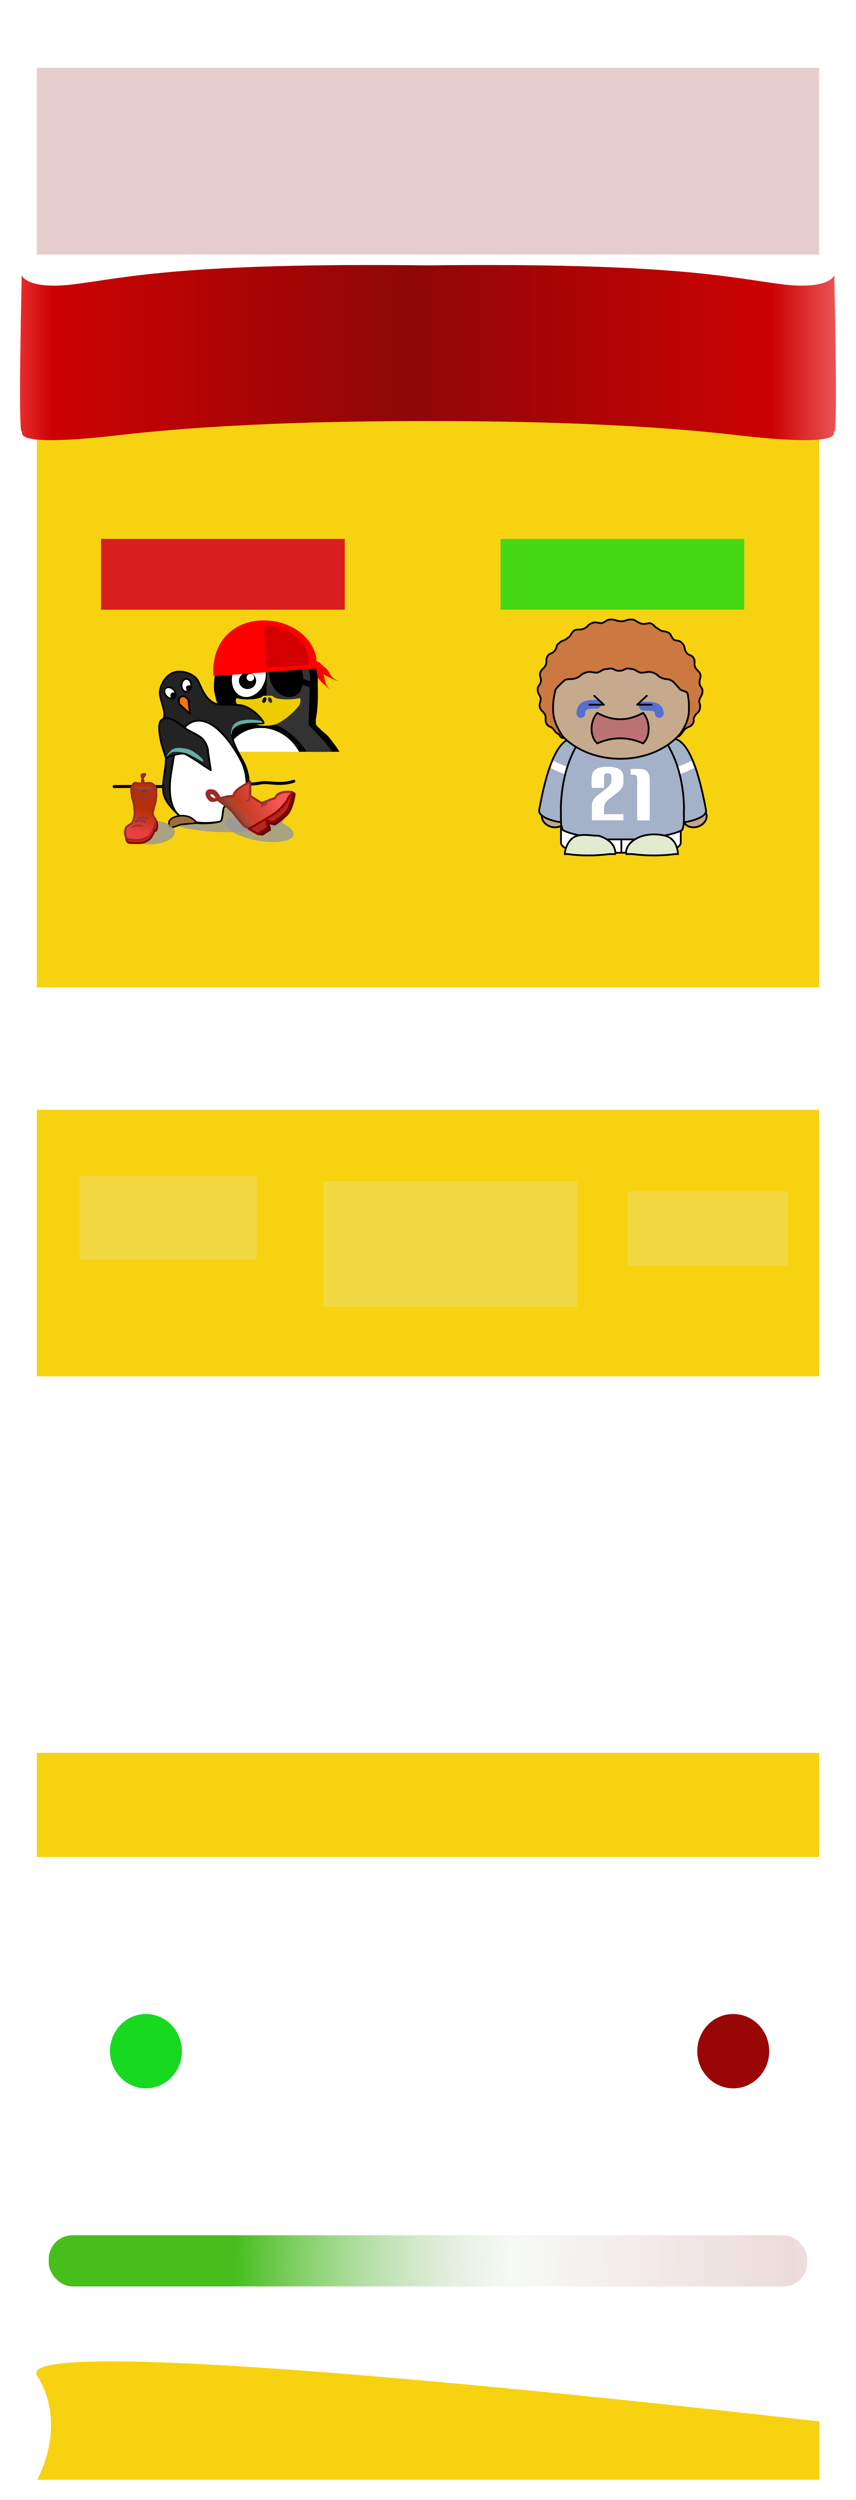 <svg width="1440" height="4203" viewBox="0 0 1440 4203" fill="none" xmlns="http://www.w3.org/2000/svg">
<rect width="1440" height="4203" fill="#1E1E1E"/>
<g clip-path="url(#clip0_0_1)">
<rect width="1440" height="4203" fill="white"/>
<rect x="62" y="114" width="1316" height="314" fill="#E7CECE"/>
<rect x="62" y="628" width="1316" height="1032" fill="#F7D211"/>
<g clip-path="url(#clip1_0_1)">
<path d="M1098.71 1297.2H990.19C964.514 1297.2 943.7 1304.84 943.7 1314.26V1416.64C943.7 1426.06 964.514 1433.7 990.19 1433.7H1098.71C1124.39 1433.7 1145.2 1426.06 1145.2 1416.64V1314.26C1145.2 1304.84 1124.39 1297.2 1098.71 1297.2Z" fill="white" stroke="black" stroke-width="3" stroke-linecap="round" stroke-linejoin="round"/>
<path d="M1045.3 1432.8V1358.8" stroke="black" stroke-width="3" stroke-linecap="round" stroke-linejoin="round"/>
<path fill-rule="evenodd" clip-rule="evenodd" d="M1185.65 1381.53C1182.81 1385.51 1178.33 1388.57 1173.21 1390.03C1168.09 1391.5 1162.74 1391.26 1158.34 1389.36C1153.94 1387.46 1150.85 1384.05 1149.75 1379.9C1148.65 1375.74 1149.62 1371.17 1152.46 1367.2C1155.3 1363.22 1159.77 1360.16 1164.89 1358.69C1170.01 1357.23 1175.36 1357.47 1179.76 1359.37C1184.16 1361.27 1187.26 1364.67 1188.36 1368.83C1189.46 1372.99 1188.49 1377.55 1185.65 1381.53Z" fill="#C5A587" stroke="black" stroke-width="3.034" stroke-linecap="round" stroke-linejoin="round"/>
<path d="M1127 1241.8C1163 1235.6 1180.6 1325 1187.7 1361.9C1191.1 1380.4 1118.4 1392.7 1115 1374.3C1107.9 1340.4 1090.6 1247.9 1127 1241.8Z" fill="#A3B2C9" stroke="black" stroke-width="3"/>
<path fill-rule="evenodd" clip-rule="evenodd" d="M914.554 1381.53C917.394 1385.51 921.867 1388.57 926.987 1390.03C932.107 1391.5 937.456 1391.26 941.856 1389.36C946.257 1387.46 949.348 1384.05 950.451 1379.9C951.555 1375.74 950.578 1371.17 947.738 1367.2C944.898 1363.22 940.425 1360.16 935.305 1358.69C930.185 1357.23 924.837 1357.47 920.436 1359.37C916.036 1361.27 912.944 1364.67 911.841 1368.83C910.738 1372.99 911.714 1377.55 914.554 1381.53Z" fill="#C5A587" stroke="black" stroke-width="3.034" stroke-linecap="round" stroke-linejoin="round"/>
<path d="M967.7 1241.8C931.3 1235.6 913.8 1325 907 1361.9C903.3 1380.4 976 1392.7 979.4 1374.3C986.5 1340.4 1004.1 1247.9 967.7 1241.8Z" fill="#A3B2C9" stroke="black" stroke-width="3"/>
<path d="M930.9 1279C929.3 1282.9 927.7 1286.9 926.3 1291.1C944.8 1300.8 966.8 1308.2 991 1312.6C991.4 1308.1 991.6 1303.6 991.8 1299.2C968.8 1294.9 948.2 1287.9 930.9 1279Z" fill="white"/>
<path d="M1163.2 1279C1164.8 1282.9 1166.4 1286.9 1167.8 1291.1C1149.3 1300.8 1127.3 1308.2 1103.1 1312.6C1102.7 1308.1 1102.5 1303.6 1102.3 1299.2C1125.3 1294.9 1145.9 1287.9 1163.2 1279Z" fill="white"/>
<path fill-rule="evenodd" clip-rule="evenodd" d="M1047.8 1198.6C1047.5 1198.6 1047.2 1198.6 1046.9 1198.6C1046.6 1198.6 1046.6 1198.6 1046.3 1198.6C1046 1198.6 1045.6 1198.6 1045.3 1198.6C1022.2 1198.6 1001 1214 986.8 1229.4C956 1266.4 944.6 1312.6 943.4 1358.8C944.3 1371.2 941.8 1386.6 947.1 1395.8C965.2 1405.1 997.9 1408.1 1020.1 1411.2C1025.9 1411.2 1035.2 1411.2 1045.3 1411.2C1046.6 1411.2 1047.5 1411.2 1048.4 1411.2C1048.7 1411.2 1048.7 1411.2 1048.7 1411.2C1058.9 1411.2 1068.1 1411.2 1074 1411.2C1096.2 1408.1 1128.8 1405.1 1147.3 1395.8C1152.2 1386.6 1149.8 1371.2 1150.7 1358.8C1149.8 1312.6 1138.1 1266.4 1107.3 1229.4C1093.1 1214 1071.8 1198.6 1048.7 1198.6C1048.4 1198.6 1048.1 1198.6 1047.8 1198.6Z" fill="#A3B2C9" stroke="black" stroke-width="3" stroke-linecap="round" stroke-linejoin="round"/>
<path d="M1140.5 1435.9C1139.9 1420.5 1131.9 1408.1 1119 1405.1C1107 1402 1094 1402 1082 1405.1C1071.5 1408.1 1061 1414.3 1055.8 1423.5C1054.9 1426.6 1052.1 1429.7 1053.7 1435.9C1056.1 1435.9 1060.4 1435.9 1063.8 1435.9C1087.9 1439 1111.9 1439 1135.9 1435.9C1137.5 1435.9 1139 1435.9 1140.5 1435.9Z" fill="#E1EBCF" stroke="black" stroke-width="3"/>
<path d="M950.1 1435.9C950.7 1423.5 958.8 1408.1 971.1 1405.1C983.1 1402 995.4 1405.1 1007.1 1405.1C1017.6 1408.1 1027.8 1414.3 1032.7 1423.5C1033.6 1426.6 1036.4 1432.8 1034.9 1435.9C1032.4 1435.9 1028.4 1435.9 1025 1435.9C1001.6 1439 977.9 1439 954.8 1435.9C953.2 1435.9 951.7 1435.9 950.1 1435.9Z" fill="#E1EBCF" stroke="black" stroke-width="3"/>
<path d="M1163.6 1183.23C1163.6 1132.18 1109.81 1090.8 1043.45 1090.8C977.093 1090.8 923.3 1132.18 923.3 1183.23V1183.27C923.3 1234.32 977.093 1275.7 1043.45 1275.7C1109.81 1275.7 1163.6 1234.32 1163.6 1183.27V1183.23Z" fill="#C5AA8D" stroke="black" stroke-width="3" stroke-linecap="round" stroke-linejoin="round"/>
<path fill-rule="evenodd" clip-rule="evenodd" d="M1028.1 1041.5C1019.8 1041.5 1020.7 1044.6 1012.4 1047.7C1004.4 1047.7 1003.1 1044.6 995.4 1047.7C987.7 1050.7 989.6 1053.8 982.2 1056.9C974.5 1060 972.6 1056.9 965.8 1060C958.8 1066.2 961.2 1069.2 955.1 1072.3C948.6 1078.5 946.1 1075.4 940.3 1081.6C934.7 1084.6 938.1 1087.7 933.2 1093.9C928.3 1100 925.2 1097 921.2 1103.1C917.2 1109.3 920.9 1112.4 917.8 1118.5C914.7 1124.7 911 1124.7 908.8 1130.9C907 1137 911 1140.1 909.8 1146.3C908.5 1152.4 904.5 1152.4 904.5 1158.6C904.5 1167.8 908.5 1167.8 909.5 1174C910.1 1180.1 906.4 1183.2 908.2 1189.4C910.1 1195.6 913.8 1195.6 916.9 1201.7C919.6 1207.9 915.9 1211 919.6 1217.1C923.3 1223.3 926.7 1220.2 931.3 1226.4C936 1232.5 934.9 1231.6 940.4 1234.7C943.5 1240.8 945.7 1240.8 948.4 1240.8C938.3 1225.4 930.4 1211 930.4 1192.5C930.2 1180.7 931.9 1168.2 935 1158.6C940 1152.4 948.2 1144.9 950.4 1143.2C958.5 1140.1 960.6 1143.2 969.2 1140.1C977.9 1137 975.7 1133.9 984.9 1130.9C993.9 1127.8 995.1 1130.9 1004.4 1130.9C1013.9 1127.8 1013 1124.7 1022.5 1124.7C1032.1 1121.6 1032.1 1127.8 1041.9 1127.8C1051.5 1127.8 1051.5 1121.6 1061 1124.7C1070.6 1124.7 1071.1 1130.5 1078.9 1130.9C1088.2 1130.9 1089.7 1127.8 1098.6 1130.9C1107.6 1133.9 1105.4 1137 1114 1140.1C1122.4 1143.2 1124.5 1140.1 1132.5 1146.3C1132.5 1146.3 1132.5 1146.3 1132.8 1146.3C1135 1149.3 1138.7 1152.4 1143.6 1158.6C1147.6 1161.7 1152.2 1161.7 1156.3 1164.7C1158.7 1174.1 1159 1183 1159 1192.5C1159 1211 1151.2 1223.4 1141.3 1238.8C1146.8 1233.6 1148.9 1230.2 1150.9 1227.4C1155.8 1221.3 1161.2 1223.3 1165.2 1217.1C1169.2 1211 1165.2 1211 1168.3 1204.8C1171.3 1198.6 1175.4 1198.6 1177.2 1192.5C1179.4 1183.2 1175.4 1183.2 1176.6 1177.1C1177.5 1170.9 1181.5 1170.9 1181.8 1161.7C1181.8 1155.5 1177.8 1155.5 1176.9 1149.3C1176 1140.1 1180 1140.1 1178.1 1133.9C1176.3 1127.8 1172.3 1127.8 1169.5 1121.6C1166.7 1115.4 1170.4 1112.4 1166.7 1106.2C1162.7 1100 1159.3 1103.1 1154.7 1097C1150.1 1090.8 1153.5 1087.7 1147.9 1081.6C1142.4 1075.4 1139.6 1078.5 1133.5 1075.4C1127.3 1069.2 1130.1 1066.2 1123.3 1063.1C1116.2 1060 1114.4 1063.1 1107 1056.9C1099.9 1053.8 1101.7 1050.7 1094 1047.7C1086 1047.7 1085.1 1050.7 1076.8 1047.7C1068.8 1044.6 1069.7 1041.5 1061.4 1041.5C1053.3 1041.5 1053 1044.6 1044.7 1044.6C1036.3 1044 1035.1 1041.5 1028.1 1041.5Z" fill="#CB7841" stroke="black" stroke-width="3"/>
<path d="M1048.65 1379.07H995.787V1353.19C995.787 1348.35 998.375 1343.32 1003.92 1338.11C1009.1 1334.04 1014.64 1329.98 1019.82 1325.84C1025.36 1321.29 1028.32 1317.41 1028.32 1314.15C1028.32 1313.36 1028.32 1312.22 1028.32 1310.75C1028.69 1309.27 1028.69 1308.13 1028.69 1307.34C1028.69 1302.41 1026.47 1299.95 1022.04 1299.95C1017.97 1299.95 1016.12 1301.72 1016.12 1305.27V1324.65H995.787C995.787 1323.06 995.417 1320.73 995.048 1317.7C995.048 1314.54 995.048 1312.17 995.048 1310.6C995.048 1302.41 997.266 1296.65 1002.44 1293.3C1006.51 1290.53 1013.16 1289.16 1022.04 1289.16C1039.78 1289.16 1048.65 1294.67 1048.65 1305.72V1317.11C1048.65 1321.62 1045.7 1326.32 1040.15 1331.16C1034.98 1335.19 1029.8 1339.22 1024.62 1343.29C1018.71 1348.09 1016.12 1352.82 1016.12 1357.48V1368.87H1048.65V1379.07Z" fill="white"/>
<path d="M1093.02 1379.22H1071.95V1310.01C1071.95 1307.24 1071.58 1305.32 1070.84 1304.24C1069.73 1303.06 1067.88 1302.46 1065.29 1302.46H1060.85V1293C1063.81 1292.8 1067.88 1292.7 1072.31 1292.7L1077.12 1292.85H1077.49C1087.84 1292.85 1093.02 1299.16 1093.02 1311.78V1379.22Z" fill="white"/>
<path d="M977.2 1199.6C977.2 1184.1 990.2 1184.1 1003.7 1184.1" stroke="#0045FF" stroke-opacity="0.566" stroke-width="14.831" stroke-linecap="round" stroke-linejoin="round"/>
<path d="M1109.1 1199.6C1109.1 1187.2 1096.2 1187.2 1082.3 1187.2" stroke="#0045FF" stroke-opacity="0.566" stroke-width="14.831" stroke-linecap="round" stroke-linejoin="round"/>
<path d="M999.7 1169.9L1015.9 1184.8H991.6" stroke="black" stroke-width="3" stroke-linecap="round" stroke-linejoin="round"/>
<path d="M1088 1169.8L1071.8 1184.8H1096.1" stroke="black" stroke-width="3" stroke-linecap="round" stroke-linejoin="round"/>
<path d="M1004.8 1198.5C991.9 1212.8 991.9 1238.4 1004.8 1249.8C1030.6 1238.4 1056.1 1238.4 1081.8 1249.8C1094.4 1238.4 1094.4 1212.8 1081.8 1198.5C1056.1 1212.8 1030.6 1212.8 1004.8 1198.5Z" fill="#BC7272" stroke="black" stroke-width="3" stroke-linecap="round" stroke-linejoin="round"/>
</g>
<rect x="62" y="1866" width="1316" height="448" fill="#F7D211"/>
<rect x="62" y="2947" width="1316" height="175" fill="#F7D211"/>
<path d="M62.473 3994.08C9.973 3910.58 1378.47 4071.08 1378.47 4071.08L1378.47 4169.08H62.473C62.473 4169.08 114.973 4077.58 62.473 3994.08Z" fill="#F7D211"/>
<path fill-rule="evenodd" clip-rule="evenodd" d="M720 707.94C619.089 707.94 395.54 709.041 201.443 731.437C6.864 753.833 42.11 725.196 36.316 725.196C31.005 725.196 35.351 518.494 36.316 474.07C36.316 468.563 36.316 465.626 36.316 465.626V462.689C36.316 462.689 45.007 488.756 129.019 477.374C213.031 466.36 312.977 441.394 720 446.167C1127.02 441.394 1226.97 466.36 1310.98 477.374C1394.99 488.756 1403.68 462.689 1403.68 462.689V465.626C1403.68 465.626 1403.68 468.563 1403.68 474.07C1404.65 518.494 1408.99 725.196 1403.68 725.196C1397.89 725.196 1433.14 753.833 1238.56 731.437C1044.46 709.041 820.428 707.94 720 707.94Z" fill="url(#paint0_linear_0_1)"/>
<rect x="170" y="906" width="410" height="119" fill="#D91E1E"/>
<rect x="842" y="906" width="410" height="119" fill="#46D713"/>
<rect x="134" y="1977" width="298" height="140" fill="#F1D843"/>
<rect x="544" y="1986" width="427" height="211" fill="#F1D843"/>
<rect x="1056" y="2003" width="269" height="125" fill="#F1D843"/>
<rect x="82" y="3758" width="1276" height="86" rx="40" fill="url(#paint1_linear_0_1)"/>
<ellipse cx="245.5" cy="3448.5" rx="60.5" ry="62.5" fill="#17D91F"/>
<ellipse cx="1233.5" cy="3448.5" rx="60.5" ry="62.5" fill="#980606"/>
<path d="M527.309 1120.41C518.323 1126.75 547.782 1154.56 555.549 1158.97C542.773 1147.77 548.626 1139.24 542.195 1130.61C535.765 1121.98 536.294 1114.07 527.309 1120.41Z" fill="#FF0000"/>
<path d="M450.741 1222.37C407.412 1222.37 372.277 1240.93 371.794 1263.92H529.721C529.24 1240.93 494.073 1222.37 450.746 1222.37H450.741Z" fill="white"/>
<path d="M527.99 1138.33C527.99 1161.54 492.62 1180.36 448.992 1180.36C405.363 1180.36 369.995 1161.54 369.995 1138.33C369.995 1115.12 405.363 1096.31 448.992 1096.31C492.62 1096.31 527.99 1115.12 527.99 1138.33Z" fill="white"/>
<path d="M475.962 1103.84C477.18 1103.93 478.392 1104.14 479.655 1104.42C492.463 1107.31 503.406 1119.77 506.455 1134.93C507.35 1139.39 507.427 1146.17 506.612 1150.18C504.546 1160.36 498.568 1167.82 490.231 1170.66C486.817 1171.83 481.778 1172.14 478.14 1171.41C469.461 1169.68 460.845 1162.92 455.603 1153.71C453.053 1149.24 450.534 1141.92 450.552 1139.07C450.172 1137.02 450.13 1136.79 449.92 1133.82C449.599 1132.76 450.084 1127.15 451.088 1123.32C453.282 1114.99 458.427 1108.62 465.324 1105.68C468.819 1104.18 472.31 1103.57 475.962 1103.84L475.962 1103.84Z" fill="black"/>
<path d="M443.38 1068.55C426.838 1068.79 410.729 1073.15 397.958 1080.96C379.693 1092.13 367.607 1109.29 362.509 1131.37C362.275 1132.38 361.976 1133.78 361.814 1134.45C361.652 1135.13 361.321 1136.86 361.119 1138.29C360.917 1139.74 360.572 1142.12 360.331 1143.55C359.766 1146.94 359.762 1159.27 360.331 1162.34C362.073 1171.73 363.962 1178.58 367.97 1190.06C369.188 1193.55 369.471 1194.39 370.115 1196.52C370.295 1197.11 370.947 1199.19 371.537 1201.14C375.331 1213.68 375.663 1222.32 372.735 1230.5C370.592 1236.49 367.204 1241.09 360.519 1246.95C355.729 1251.16 350.318 1257.52 346.79 1263.93H379.048C379.891 1262.21 380.565 1260.41 381.321 1259.08C386.163 1250.56 391.072 1244.58 398.02 1238.71C407.163 1230.99 417.46 1226.35 429.743 1224.41C433.117 1223.87 443.674 1223.77 447.01 1224.27C465.193 1226.94 480.735 1235.5 493.16 1249.65C496.824 1253.82 500.123 1258.74 503.101 1263.93H571C568.711 1259.55 564.818 1254.07 560.12 1248.17C557.54 1244.93 554.116 1240.05 552.251 1238.1C546.328 1231.91 541.339 1228.92 537.752 1224.73C530.295 1218.66 531.182 1217.39 531.354 1208.85C534.457 1195.23 535.344 1169.83 534.457 1149.36C534.784 1143.39 534.415 1140.28 534.069 1137.13C532.843 1125.97 530.443 1119.28 525.483 1110.55C521.554 1103.63 516.609 1097.67 510.109 1091.96C502.841 1085.56 495.794 1081.12 486.342 1077.01C474.824 1072 463.863 1069.46 450.483 1068.69C448.109 1068.55 445.744 1068.52 443.38 1068.55L443.38 1068.55ZM421.288 1103.84C424.941 1103.57 428.432 1104.18 431.927 1105.68C438.815 1108.62 443.946 1114.99 446.131 1123.29C447.613 1129.81 447.1 1139.05 446.51 1140.61C445.719 1145.92 442.288 1153.54 438.46 1158.5C433.24 1165.27 425.911 1170.12 418.923 1171.42C412.689 1172.57 406.838 1171.44 401.814 1168.1C394.25 1163.08 390.074 1154.1 390.071 1142.92C390.069 1124.75 402.095 1107.91 417.565 1104.43C418.828 1104.14 420.072 1103.93 421.289 1103.84L421.288 1103.84Z" fill="black"/>
<path d="M450.767 1078.74C450.767 1078.74 446.335 1175.15 449.127 1215.67C464.535 1217.94 471.588 1221.02 486.941 1232.06C494.977 1237.84 509.886 1252.78 515.636 1263.93H558.943C554.909 1258.44 546.919 1247.82 544.997 1245.81C542.542 1243.25 539.221 1239.81 537.641 1238.16C532.623 1232.91 525.12 1225.45 522.079 1221.9C518.861 1219.1 519.184 1217.13 519.302 1213.36C519.591 1203.28 520.708 1163.84 521.607 1147.37C521.883 1142.31 521.9 1140.25 521.607 1137.57C520.568 1128.12 518.518 1121.59 514.314 1114.2C510.986 1108.34 506.817 1103.29 501.309 1098.44C495.15 1093.02 489.18 1089.26 481.17 1085.78C471.413 1081.54 450.772 1078.74 450.772 1078.74L450.767 1078.74Z" fill="#333333"/>
<path d="M481.565 1171.38C474.536 1170.08 467.161 1165.2 461.91 1158.4C458.06 1153.41 454.618 1145.75 453.822 1140.41C453.228 1138.84 452.702 1129.55 454.191 1122.99C456.389 1114.64 461.571 1108.22 468.498 1105.26C473.185 1103.26 477.84 1102.85 482.922 1104C518.855 1110.88 520.086 1178.02 481.564 1171.38H481.565Z" fill="black"/>
<path d="M442.656 1169.73L441.456 1170.85C439.068 1173.08 433.927 1174.6 426.018 1175.4C417.333 1176.29 406.288 1175.81 400.995 1174.33C398.379 1173.6 397.67 1173.72 397.044 1175.05C395.07 1179.25 399.197 1187.19 408.9 1197.87C415.053 1204.65 424.201 1212.79 429.926 1216.59C432.155 1218.07 434.872 1219.24 437.405 1219.81C439.466 1220.27 451.672 1220.18 454.555 1219.68C455.516 1219.52 457.306 1219.22 458.528 1219.01C465.173 1217.88 470.772 1215.04 480.583 1207.85C489.444 1201.36 500.311 1190.67 503.214 1185.59C505.337 1181.87 506.214 1176.27 504.939 1174.56C504.208 1173.57 503.901 1173.56 501.097 1174.35C498.377 1175.11 489.111 1175.88 482.832 1175.88C480.232 1175.88 476.036 1175.67 473.497 1175.4C466.105 1174.63 461.853 1173.29 459.359 1170.96L458.05 1169.73L442.656 1169.73ZM445.834 1172.19C447.759 1172.19 448.838 1174.4 448.092 1176.84C446.816 1181.02 443.723 1183.04 441.838 1180.93C439.771 1178.61 442.707 1172.19 445.834 1172.19V1172.19ZM453.147 1172.19C455.295 1172.19 457.874 1175.79 457.874 1178.78C457.874 1181.36 455.652 1182.55 453.551 1181.09C451.82 1179.89 450.297 1176.34 450.703 1174.43C450.977 1173.14 452.012 1172.19 453.147 1172.19Z" fill="#EECC00"/>
<path d="M430.899 1144.55C430.899 1152.22 424.418 1158.44 416.426 1158.44C408.432 1158.44 401.953 1152.22 401.953 1144.55C401.953 1136.87 408.432 1130.65 416.426 1130.65C424.418 1130.65 430.899 1136.87 430.899 1144.55Z" fill="black"/>
<path d="M427.512 1139.11C427.512 1142.47 424.671 1145.19 421.17 1145.19C417.667 1145.19 414.827 1142.47 414.827 1139.11C414.827 1135.74 417.667 1133.02 421.17 1133.02C424.671 1133.02 427.512 1135.74 427.512 1139.11Z" fill="white"/>
<path d="M448.285 1119.35L530.368 1148.69L526.422 1157.27L444.339 1127.92L448.285 1119.35Z" fill="black"/>
<path d="M442.122 1043.01C425.578 1043.25 409.471 1047.61 396.698 1055.42C378.434 1066.59 366.348 1083.75 361.249 1105.83C361.015 1106.84 360.718 1108.24 360.556 1108.92C360.392 1109.59 360.063 1111.32 359.861 1112.76C359.659 1114.2 359.311 1116.58 359.071 1118.02C358.507 1121.4 359.071 1136.8 359.071 1136.8L533.194 1123.82C533.194 1123.82 533.152 1114.75 532.805 1111.59C531.581 1100.43 529.184 1093.74 524.219 1085.01C520.298 1078.1 515.35 1072.14 508.851 1066.42C501.585 1060.02 494.534 1055.58 485.078 1051.47C473.571 1046.46 462.607 1043.92 449.221 1043.15C446.849 1043.02 444.481 1042.98 442.12 1043.01L442.122 1043.01Z" fill="#FF0000"/>
<path d="M528.679 1116.11C522.358 1124.59 560.13 1143 569.061 1145.07C552.982 1137.91 555.554 1128.19 546.412 1121.75C537.271 1115.3 535 1107.63 528.679 1116.11Z" fill="#FF0000"/>
<path d="M444.518 1051.66L448.445 1122.37L518.932 1117.69C518.932 1117.69 518.898 1110.27 518.615 1107.69C517.613 1098.58 515.654 1093.11 511.599 1085.97C508.389 1080.32 504.349 1075.45 499.04 1070.78C493.1 1065.56 487.343 1061.93 479.62 1058.57C470.211 1054.48 461.254 1052.4 450.321 1051.77C448.384 1051.66 444.519 1051.66 444.519 1051.66L444.518 1051.66Z" fill="#D40000"/>
<g opacity="0.818" filter="url(#filter0_f_0_1)">
<path d="M476.913 1379C477.002 1381.62 474.628 1384.22 469.927 1386.64C465.227 1389.07 458.293 1391.27 449.525 1393.13C440.757 1394.99 430.328 1396.47 418.84 1397.47C407.351 1398.48 395.03 1399 382.586 1399C370.141 1399 357.82 1398.48 346.332 1397.47C334.843 1396.47 324.414 1394.99 315.647 1393.13C306.879 1391.27 299.945 1389.07 295.244 1386.64C290.544 1384.22 288.17 1381.62 288.258 1379C288.17 1376.38 290.544 1373.78 295.244 1371.35C299.945 1368.93 306.879 1366.72 315.647 1364.86C324.414 1363.01 334.843 1361.53 346.332 1360.52C357.82 1359.52 370.141 1359 382.586 1359C395.03 1359 407.351 1359.52 418.84 1360.52C430.328 1361.53 440.757 1363.01 449.525 1364.86C458.293 1366.72 465.227 1368.93 469.927 1371.35C474.628 1373.78 477.002 1376.38 476.913 1379Z" fill="#989898"/>
</g>
<path d="M192 1322.36C341.152 1321.16 342.596 1327.32 435.583 1316.94C448.264 1312.79 470.547 1321.69 494.218 1313.37" stroke="black" stroke-width="5" stroke-linecap="round" stroke-linejoin="round"/>
<path d="M401.163 1369.26C415.332 1357.27 416.642 1341.12 417.915 1330.48C419.188 1319.84 419.515 1308.1 413.894 1291.03C408.274 1273.96 385.046 1245.69 392.452 1228.84C399.857 1212 442.506 1218.18 443.379 1215.47C444.251 1212.75 424.5 1187.1 402.504 1185.38C380.508 1183.66 367.346 1188.01 355.598 1179.36C343.85 1170.71 339.923 1158.18 333.485 1145.26C327.047 1132.33 305.42 1126.11 292.611 1130.55C279.801 1134.98 272.073 1147.17 269.158 1160.64C266.242 1174.1 281.702 1196.52 274.518 1210.12C281.423 1205.75 257.524 1222.26 277.199 1265.62C284.234 1281.54 268.504 1318.98 276.529 1339.17C284.553 1359.36 308.1 1377.61 319.414 1381.3C330.727 1384.98 347.623 1384.97 363.46 1382.54C371.379 1381.33 370.979 1357.99 377.54 1355.73C384.1 1353.46 397.622 1372.26 401.164 1369.26C404.707 1366.27 401.163 1369.26 401.163 1369.26Z" fill="#232323" stroke="black" stroke-width="3" stroke-linecap="round" stroke-linejoin="round"/>
<path d="M333.759 1382.95C339.935 1383.84 355.652 1384.12 369.492 1381.44C376.412 1380.09 373.15 1357.91 378.177 1355.97C383.205 1354.03 396.523 1372.32 397.752 1371.54C398.981 1370.77 411.765 1352.89 412.997 1345.63C414.228 1338.38 419.153 1306.64 406.521 1281C393.888 1255.36 360.956 1205.67 328.791 1212.13C296.626 1218.59 293.368 1269.39 288.586 1295.71C283.804 1322.04 284.577 1347.53 294.617 1363.25C304.657 1378.97 327.584 1382.07 333.759 1382.95Z" fill="white" stroke="black" stroke-width="3" stroke-linecap="round" stroke-linejoin="round"/>
<path d="M441.868 1215.03C442.03 1214.25 440.409 1212.76 439.712 1212.42C436.96 1211.09 428.022 1210.4 425.686 1210.2C423.351 1209.99 416.998 1209.53 410.637 1210.68C404.276 1211.82 400.276 1212.2 394.593 1217.01C388.91 1221.81 388.139 1234.05 389.202 1234.73C390.264 1235.41 389.671 1230.03 391.543 1227.1C394.435 1222.57 399.52 1220.26 401.629 1219.12C403.738 1217.99 414.661 1215.58 422.575 1215.24C430.49 1214.9 441.705 1215.8 441.867 1215.03L441.868 1215.03Z" fill="#63AFA2"/>
<path d="M319.575 1200.26L301.817 1183.88C301.817 1183.88 298.322 1174.27 304.833 1171.18C311.343 1168.08 316.894 1176.52 316.894 1176.52L319.575 1200.26Z" fill="#FF7200" stroke="black" stroke-width="3" stroke-linecap="round" stroke-linejoin="round"/>
<path d="M291.822 1159.25C293.849 1161.27 295.187 1163.81 295.542 1166.32C295.898 1168.82 295.241 1171.09 293.717 1172.61C292.193 1174.13 289.926 1174.78 287.415 1174.43C284.904 1174.07 282.355 1172.74 280.328 1170.72C278.301 1168.69 276.963 1166.15 276.607 1163.64C276.252 1161.14 276.908 1158.88 278.433 1157.35C279.957 1155.83 282.224 1155.18 284.735 1155.53C287.246 1155.89 289.795 1157.22 291.822 1159.25Z" fill="white" stroke="black" stroke-width="2.816"/>
<path d="M321.673 1152.28C321.673 1155.14 320.817 1157.88 319.293 1159.9C317.769 1161.93 315.701 1163.06 313.546 1163.06C311.39 1163.06 309.323 1161.93 307.799 1159.9C306.275 1157.88 305.418 1155.14 305.418 1152.28C305.418 1149.42 306.275 1146.67 307.799 1144.65C309.323 1142.63 311.39 1141.49 313.546 1141.49C315.701 1141.49 317.769 1142.63 319.293 1144.65C320.817 1146.67 321.673 1149.42 321.673 1152.28Z" fill="white" stroke="black" stroke-width="2.816"/>
<path d="M396.641 1372.28C396.641 1372.28 422.648 1367.09 431.318 1365.43C439.988 1363.76 459.71 1368.68 459.21 1357.82C458.71 1346.96 439.724 1349.15 432.49 1350.21C425.257 1351.28 410.042 1358.57 410.042 1358.57L396.641 1372.28Z" fill="#A16C3B" stroke="black" stroke-width="3" stroke-linecap="round" stroke-linejoin="round"/>
<path d="M315.156 1162.69L318.722 1160L320.499 1152.68C320.499 1152.68 315.399 1152.33 313.963 1154.3C312.527 1156.28 315.156 1162.69 315.156 1162.69Z" fill="black" stroke="black"/>
<path d="M288.251 1174.85C288.251 1174.85 286.086 1168.64 288.083 1166.15C290.082 1163.67 295.288 1165.16 295.288 1165.16V1170.01L292.273 1173.85L289.09 1175.02L288.251 1174.85Z" fill="black" stroke="black"/>
<path d="M331.874 1383.67C331.874 1383.67 312.229 1385.37 305.693 1386.01C299.158 1386.64 285.965 1396.48 284.233 1385.86C282.501 1375.25 296.533 1372.45 301.925 1371.62C307.317 1370.78 314.483 1371.71 319.627 1373.89C324.772 1376.07 331.874 1383.67 331.874 1383.67L331.874 1383.67Z" fill="#A16C3B" stroke="black" stroke-width="2.584" stroke-linecap="round" stroke-linejoin="round"/>
<path d="M279.254 1274.51C279.254 1274.51 303.403 1263.76 311.948 1267.89C320.494 1272.01 340.851 1285.86 340.851 1285.86L354.592 1294.84L349.854 1263.16C349.854 1263.16 350.804 1258.53 345.115 1248.03C339.427 1237.53 326.251 1233.35 315.264 1226.75C304.278 1220.15 286.69 1200.82 272.62 1209.73C258.551 1218.64 279.254 1274.51 279.254 1274.51Z" fill="#232323" stroke="black" stroke-width="3" stroke-linecap="round" stroke-linejoin="round"/>
<path d="M341.433 1280.73C341.825 1280.05 342.163 1277.78 340.833 1276.27C336.31 1271.14 324.844 1262.53 320.034 1260.68C315.226 1258.83 301.336 1255.75 293.527 1258.36C285.718 1260.97 279.955 1271.53 280.399 1272.02C280.843 1272.51 285.824 1265.39 290.589 1264.37C295.353 1263.34 309.109 1264.49 317.183 1267.96C325.258 1271.43 341.041 1281.42 341.432 1280.73L341.433 1280.73Z" fill="#63AFA2"/>
<g opacity="0.818" filter="url(#filter1_f_0_1)">
<path d="M493.332 1404.98C492.349 1407.5 489.891 1409.7 486.099 1411.44C482.308 1413.18 477.257 1414.43 471.239 1415.12C465.221 1415.81 458.353 1415.92 451.033 1415.45C443.713 1414.98 436.084 1413.93 428.586 1412.38C421.088 1410.82 413.869 1408.78 407.345 1406.38C400.822 1403.98 395.122 1401.26 390.574 1398.38C386.027 1395.5 382.722 1392.51 380.849 1389.6C378.976 1386.68 378.574 1383.89 379.663 1381.39C380.646 1378.86 383.104 1376.66 386.896 1374.92C390.688 1373.18 395.738 1371.93 401.756 1371.25C407.775 1370.56 414.642 1370.45 421.962 1370.92C429.283 1371.39 436.912 1372.43 444.409 1373.99C451.907 1375.54 459.126 1377.58 465.65 1379.98C472.174 1382.39 477.874 1385.11 482.421 1387.99C486.968 1390.87 490.274 1393.85 492.146 1396.77C494.019 1399.69 494.422 1402.48 493.332 1404.98Z" fill="#989898"/>
</g>
<g opacity="0.818" filter="url(#filter2_f_0_1)">
<path d="M294.026 1399.22C294.067 1401.89 292.974 1404.54 290.81 1407.01C288.647 1409.48 285.456 1411.73 281.42 1413.62C277.384 1415.52 272.585 1417.02 267.297 1418.04C262.009 1419.07 256.338 1419.6 250.611 1419.6C244.883 1419.6 239.212 1419.07 233.924 1418.04C228.637 1417.02 223.837 1415.52 219.801 1413.62C215.766 1411.73 212.574 1409.48 210.411 1407.01C208.247 1404.54 207.154 1401.89 207.195 1399.22C207.154 1396.55 208.247 1393.91 210.411 1391.44C212.574 1388.96 215.766 1386.72 219.801 1384.82C223.837 1382.93 228.637 1381.43 233.924 1380.4C239.212 1379.37 244.883 1378.85 250.611 1378.85C256.338 1378.85 262.009 1379.37 267.297 1380.4C272.585 1381.43 277.384 1382.93 281.42 1384.82C285.456 1386.72 288.647 1388.96 290.81 1391.44C292.974 1393.91 294.067 1396.55 294.026 1399.22Z" fill="#989898"/>
</g>
<path d="M435.329 1396.88L442.749 1390.78L446.177 1379.36C446.177 1379.36 461.876 1377.42 466.128 1373.86C477.762 1364.13 477.549 1363.42 481.627 1356.96C486.491 1349.25 494.029 1336.05 491.856 1331.61C466 1328.46 462.986 1341.45 462.986 1341.45L439.973 1350.09L420.758 1337.97L421.118 1314.38C421.118 1314.38 390.651 1328.29 393.078 1338.44C381.697 1337.51 370.316 1342.41 370.316 1342.41C370.316 1342.41 365.161 1331.71 360.11 1329.68C356.468 1328.21 350.472 1327.85 348.425 1331.19C345.827 1335.44 349.486 1342.26 353.479 1345.24C357.55 1348.27 365.592 1344.58 365.592 1344.58C365.592 1344.58 358.926 1343.74 355.069 1341.21C352.973 1339.84 351.019 1334.18 351.019 1334.18C351.019 1334.18 356.746 1333.01 359.1 1334.32C362.692 1336.31 365.77 1344.67 365.77 1344.67L386.819 1359.75L409.218 1387.27L414.135 1390.76L435.329 1396.88Z" fill="url(#paint2_linear_0_1)" stroke="#962A2A" stroke-width="3.549" stroke-linejoin="round"/>
<path d="M433.021 1403.91L442.068 1404.75L455.972 1395.72L454.966 1389.7L453.459 1385.86L462.672 1387.86C462.672 1387.86 481.002 1375.95 486.963 1367.13C492.86 1358.42 495.972 1343.72 497.039 1337.23C498.105 1330.74 493.214 1331.94 493.214 1331.94L489.349 1336.23L481.268 1360.11L467.531 1369.14L449.103 1380.17L433.691 1393.55L433.021 1401.9L433.021 1403.91Z" fill="#5D0300"/>
<path d="M418.64 1393.36C418.64 1393.36 436.963 1383.05 444.889 1378.16C451.742 1373.93 459.239 1369.69 465.221 1365.11C470.051 1361.41 474.254 1356.89 478.076 1352.16C481.712 1347.66 482.14 1348.45 484.233 1343.05C485.976 1337.98 492.95 1332.84 492.95 1332.84C492.95 1332.84 487.746 1355.91 483.625 1362.23C479.463 1368.45 473.025 1372.91 466.889 1377.21C464.176 1379.1 461.439 1381.77 458.128 1381.89C454.027 1382.03 447.96 1378.54 447.96 1378.54L449.998 1391.57L433.118 1401.94L418.64 1393.36Z" fill="#B52722" stroke="#930000" stroke-width="3.549" stroke-linejoin="round"/>
<path d="M221.449 1417.3C230.123 1417.4 237.938 1418.73 245.614 1414.7C247.888 1413.5 250.927 1411.96 253.122 1409.57C255.317 1407.17 256.668 1403.93 257.934 1401.7C259.538 1398.87 260.303 1392.24 260.303 1392.24C260.303 1392.24 259.651 1396.77 261.251 1396.97C263.846 1397.28 264.136 1392.45 264.567 1389.87C265.066 1386.9 263.62 1380.89 263.62 1380.89L229.03 1379L219.08 1386.56L211.498 1404.06C211.498 1404.06 211.587 1412.32 214.104 1415.17C216.134 1417.46 218.383 1417.26 221.449 1417.3Z" fill="#B52722" stroke="#930000" stroke-width="3"/>
<path d="M211.32 1392.83C210.741 1399.69 208.743 1408.35 216 1410.68C222.031 1412.62 237.491 1412.84 243.008 1409.73C244.907 1408.66 249.245 1407.41 252.466 1403.91C255.687 1400.42 257.791 1394.68 259.241 1391.35C262.142 1384.67 261.96 1377.11 261.96 1377.11C261.96 1377.11 257.46 1373.52 257.222 1367.18C257.071 1363.15 262.117 1349.43 262.377 1345.41C262.686 1340.62 263.597 1337.61 263.057 1332.84C262.264 1325.83 264.549 1329.08 261.487 1322.73C259.464 1318.54 253.767 1315.34 249.167 1316.11C226.473 1319.91 247.493 1301.59 244.376 1301.34C224.485 1299.73 259.209 1321.61 228.319 1316.11C224.336 1315.4 221.267 1321.57 220.737 1325.57C220.016 1331.03 221.76 1335.87 222.01 1341.37C226.338 1352.53 225.875 1362.36 226.423 1368.6C225.499 1373.75 224.878 1378.98 221.891 1383.29C219.601 1386.59 211.656 1388.82 211.319 1392.83L211.32 1392.83Z" fill="url(#paint3_linear_0_1)" stroke="#962A2A" stroke-width="3"/>
<path d="M222.01 1390.63C222.01 1390.63 227.489 1387.1 232.747 1387.7C238.006 1388.29 239.258 1390.16 239.258 1390.16" stroke="#953737" stroke-width="3" stroke-linejoin="round"/>
<path d="M231.168 1382.05C231.168 1382.05 221.333 1379.91 235.219 1379.67C249.105 1379.42 241.73 1382.13 241.73 1382.13" stroke="#953737" stroke-width="3" stroke-linejoin="round"/>
<path d="M235.196 1376.75C235.196 1376.75 225.36 1374.95 239.246 1374.7C253.132 1374.46 245.757 1377.17 245.757 1377.17" stroke="#953737" stroke-width="3" stroke-linejoin="round"/>
<path d="M220.146 1325.12C220.146 1325.12 226.065 1321.21 241.292 1334C258.193 1323.73 262.568 1326.16 262.568 1326.16" stroke="#953737" stroke-width="3" stroke-linejoin="round"/>
<path d="M226.532 1337.57C226.532 1337.57 228.431 1336.33 241.981 1344.45C249.836 1337.85 257.227 1339.28 257.227 1339.28" fill="url(#paint4_linear_0_1)"/>
<path d="M226.532 1337.57C226.532 1337.57 228.431 1336.33 241.981 1344.45C249.836 1337.85 257.227 1339.28 257.227 1339.28" stroke="#953737" stroke-width="3" stroke-linejoin="round"/>
<path d="M414.7 1346.02C414.7 1346.02 417.184 1347.05 418.751 1344.44C420.317 1341.84 420.287 1338.63 420.287 1338.63" stroke="#953737" stroke-width="3" stroke-linejoin="round"/>
<path d="M440.358 1355.92C440.358 1355.92 442.2 1352.38 443.068 1350.99C443.937 1349.59 448.132 1346.43 448.132 1346.43" stroke="#953737" stroke-width="3" stroke-linecap="round" stroke-linejoin="round"/>
<path d="M445.883 1353.49C445.883 1353.49 447.725 1349.94 448.594 1348.55C449.463 1347.16 453.657 1343.99 453.657 1343.99" stroke="#953737" stroke-width="3" stroke-linecap="round" stroke-linejoin="round"/>
<path opacity="0.631" d="M375.224 1349.08L386.281 1357.44L392.981 1364.29L405.043 1379.67L410.571 1386.36L415.094 1389.2L419.785 1390.54L429.501 1385.02L433.186 1381.01L412.748 1355.1L387.118 1340.22L375.057 1341.56L369.528 1343.06L367.853 1344.4L375.224 1349.08Z" fill="url(#paint5_linear_0_1)"/>
<path d="M222.949 1322.66C222.949 1322.66 232.194 1324.05 241.209 1332.02C250.894 1326.46 260.642 1324 260.642 1324L252.602 1318.32L244.058 1319.16L230.489 1318.65L222.949 1322.66Z" fill="url(#paint6_linear_0_1)"/>
</g>
<defs>
<filter id="filter0_f_0_1" x="273.838" y="1344.58" width="217.495" height="68.837" filterUnits="userSpaceOnUse" color-interpolation-filters="sRGB">
<feFlood flood-opacity="0" result="BackgroundImageFix"/>
<feBlend mode="normal" in="SourceGraphic" in2="BackgroundImageFix" result="shape"/>
<feGaussianBlur stdDeviation="7.209" result="effect1_foregroundBlur_0_1"/>
</filter>
<filter id="filter1_f_0_1" x="367.543" y="1359.11" width="137.909" height="68.147" filterUnits="userSpaceOnUse" color-interpolation-filters="sRGB">
<feFlood flood-opacity="0" result="BackgroundImageFix"/>
<feBlend mode="normal" in="SourceGraphic" in2="BackgroundImageFix" result="shape"/>
<feGaussianBlur stdDeviation="5.761" result="effect1_foregroundBlur_0_1"/>
</filter>
<filter id="filter2_f_0_1" x="197.321" y="1368.97" width="106.579" height="60.499" filterUnits="userSpaceOnUse" color-interpolation-filters="sRGB">
<feFlood flood-opacity="0" result="BackgroundImageFix"/>
<feBlend mode="normal" in="SourceGraphic" in2="BackgroundImageFix" result="shape"/>
<feGaussianBlur stdDeviation="4.936" result="effect1_foregroundBlur_0_1"/>
</filter>
<linearGradient id="paint0_linear_0_1" x1="33.722" y1="592.793" x2="1406.19" y2="592.793" gradientUnits="userSpaceOnUse">
<stop stop-color="#E82C2C"/>
<stop offset="0.039" stop-color="#CC0202"/>
<stop offset="0.478" stop-color="#8F0707"/>
<stop offset="0.922" stop-color="#CC0202"/>
<stop offset="1" stop-color="#EB5555"/>
</linearGradient>
<linearGradient id="paint1_linear_0_1" x1="394.5" y1="3776" x2="1806" y2="3801" gradientUnits="userSpaceOnUse">
<stop stop-color="#46BE1C"/>
<stop offset="0.333" stop-color="#C4D5BE" stop-opacity="0.141"/>
<stop offset="0.667" stop-color="#7E0202" stop-opacity="0.141"/>
<stop offset="1" stop-color="#D9D9D9" stop-opacity="0"/>
</linearGradient>
<linearGradient id="paint2_linear_0_1" x1="390.204" y1="1380.23" x2="467.153" y2="1345.29" gradientUnits="userSpaceOnUse">
<stop stop-color="#B42F08"/>
<stop offset="1" stop-color="#F55656"/>
</linearGradient>
<linearGradient id="paint3_linear_0_1" x1="239.374" y1="1358.02" x2="225.819" y2="1398.83" gradientUnits="userSpaceOnUse">
<stop stop-color="#B42F08"/>
<stop offset="1" stop-color="#EA4040"/>
</linearGradient>
<linearGradient id="paint4_linear_0_1" x1="242.646" y1="1344.12" x2="242.397" y2="1335.61" gradientUnits="userSpaceOnUse">
<stop stop-color="#A01510"/>
<stop offset="1" stop-color="#D0201A" stop-opacity="0"/>
</linearGradient>
<linearGradient id="paint5_linear_0_1" x1="400.356" y1="1373.15" x2="414.065" y2="1361.25" gradientUnits="userSpaceOnUse">
<stop stop-color="#575757" stop-opacity="0.661"/>
<stop offset="1" stop-color="#989898" stop-opacity="0"/>
</linearGradient>
<linearGradient id="paint6_linear_0_1" x1="241.243" y1="1330.19" x2="241.176" y2="1321" gradientUnits="userSpaceOnUse">
<stop stop-color="#513737" stop-opacity="0.757"/>
<stop offset="1" stop-color="#989898" stop-opacity="0"/>
</linearGradient>
<clipPath id="clip0_0_1">
<rect width="1440" height="4203" fill="white"/>
</clipPath>
<clipPath id="clip1_0_1">
<rect width="287.4" height="399.7" fill="white" transform="translate(903 1040)"/>
</clipPath>
</defs>
</svg>
